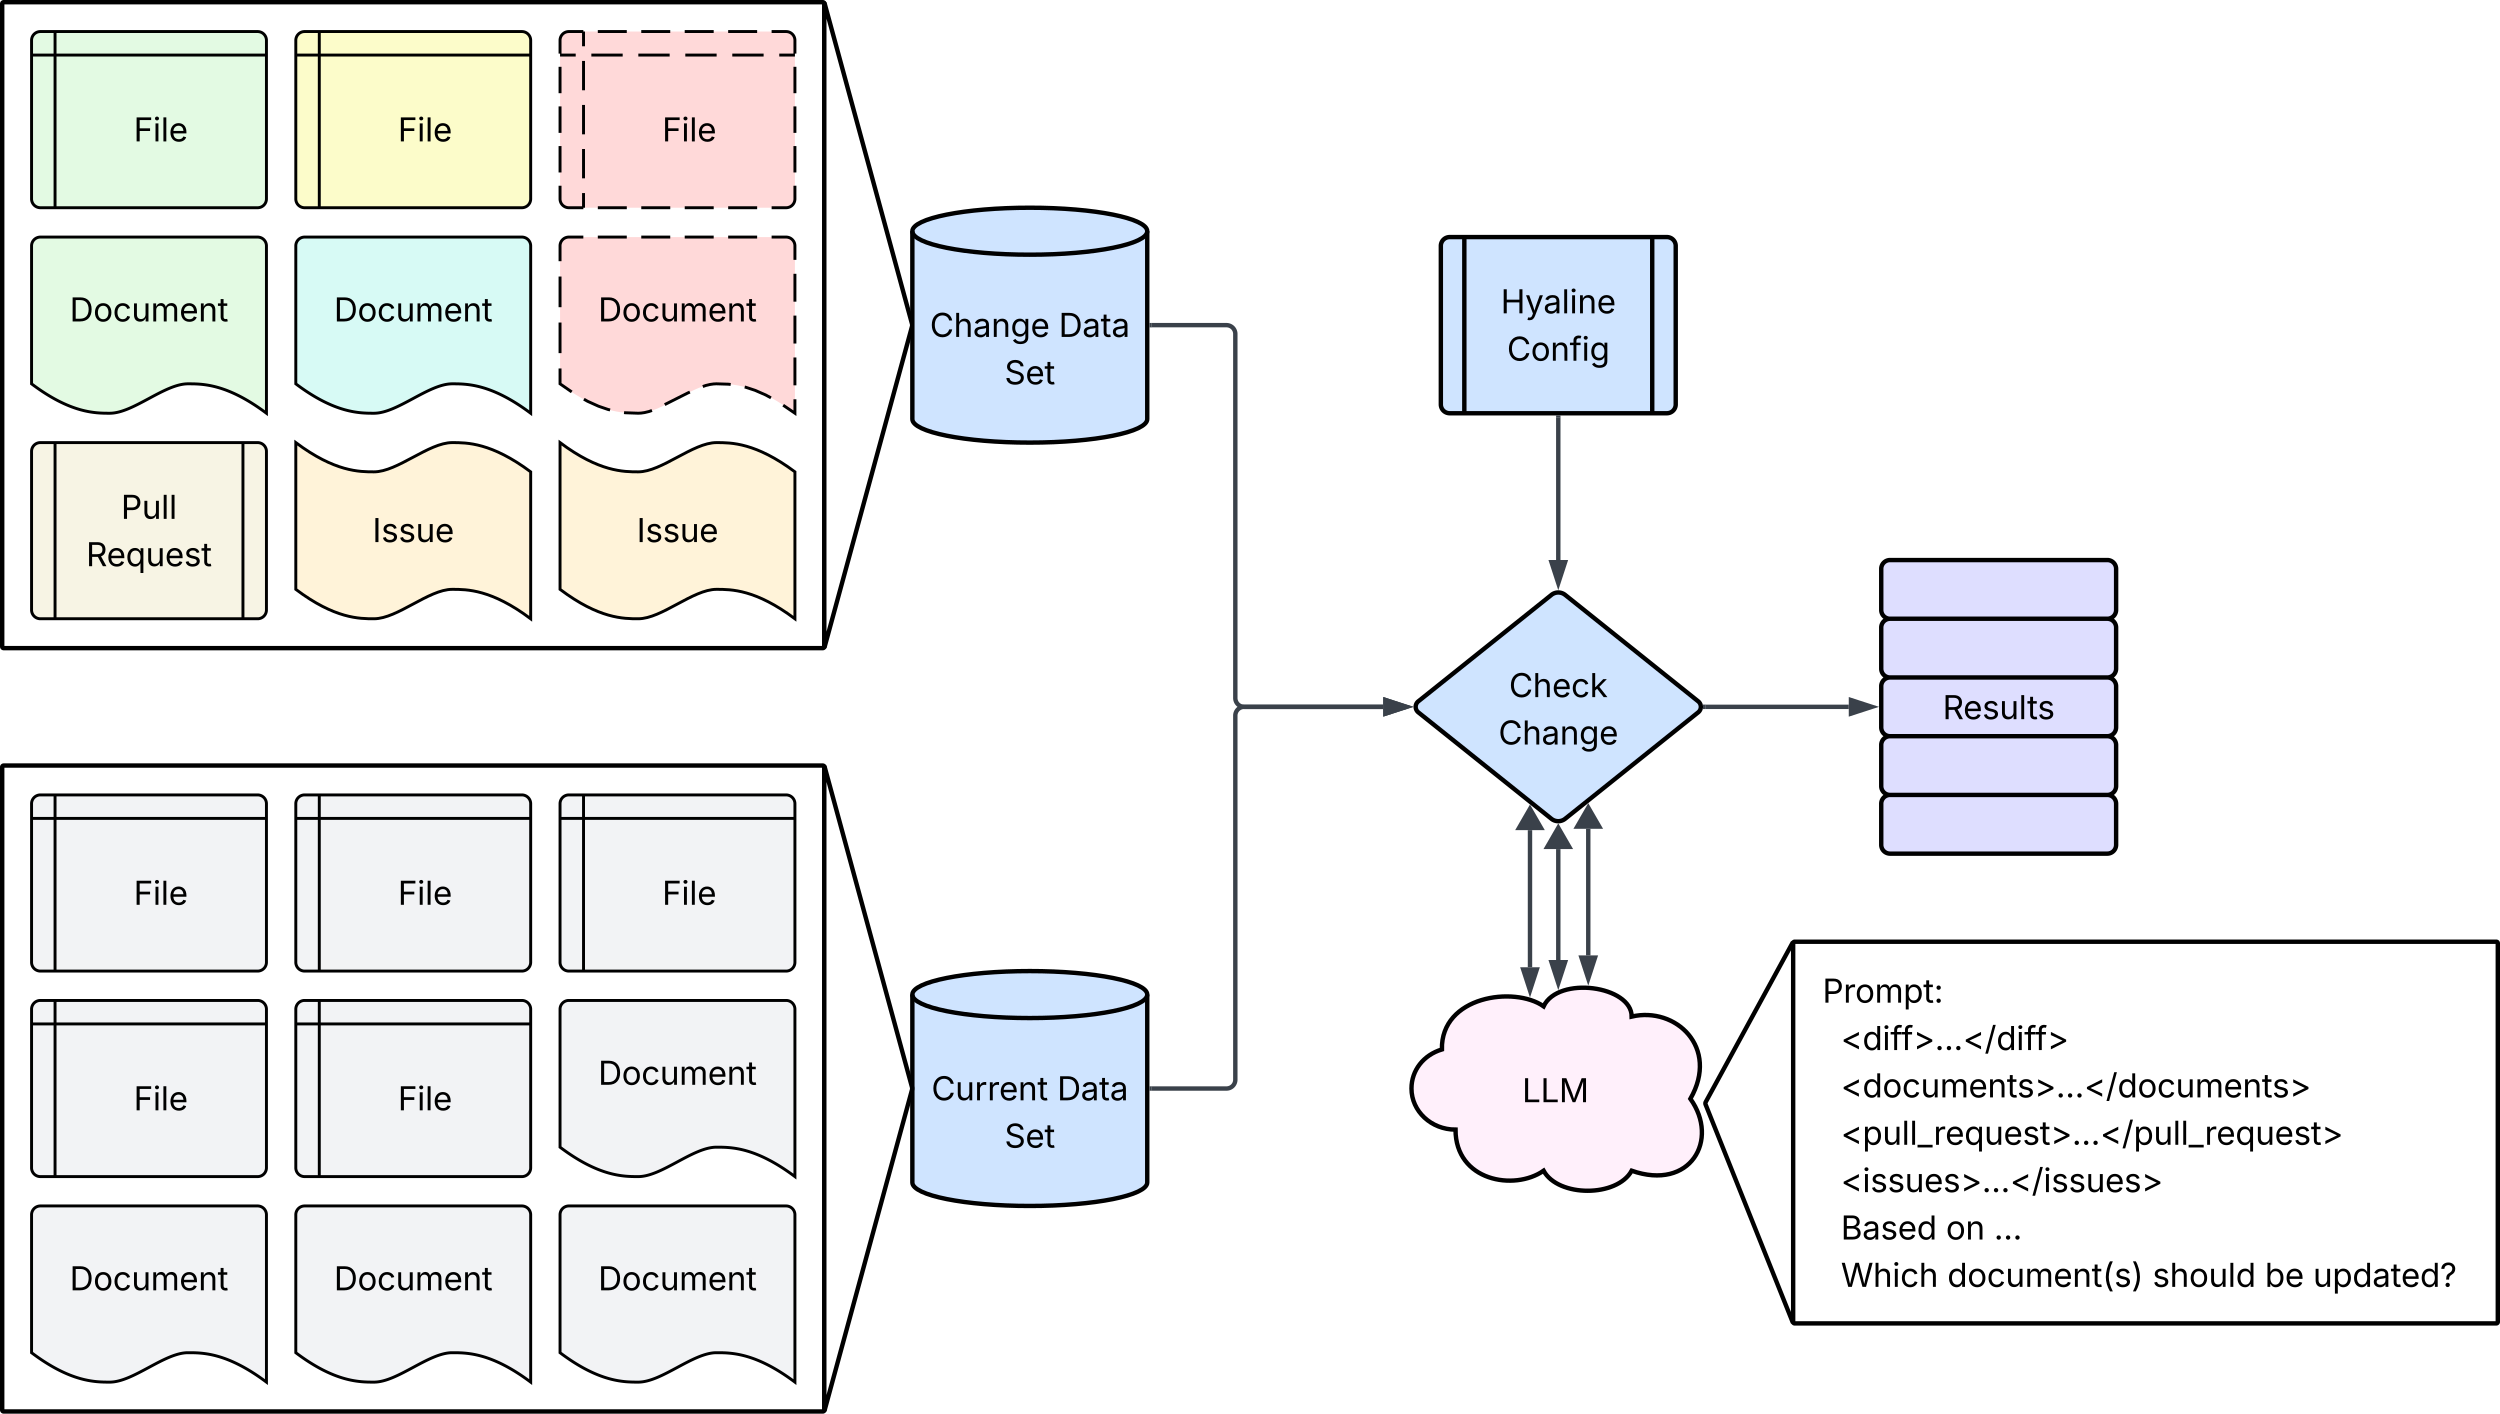 <svg xmlns="http://www.w3.org/2000/svg" xmlns:xlink="http://www.w3.org/1999/xlink" xmlns:lucid="lucid" width="1703" height="963"><g transform="translate(-38.5 -38.5)" lucid:page-tab-id="bGJh7en6wxpe"><path d="M0 0h1760v1360H0z" fill="#fff"/><path d="M820 844c0 8.84-35.82 16-80 16s-80-7.16-80-16V716c0-8.84 35.82-16 80-16s80 7.16 80 16z" stroke="#000" stroke-width="3" fill="#cfe4ff"/><path d="M820 716c0 8.84-35.82 16-80 16s-80-7.16-80-16" stroke="#000" stroke-width="3" fill="none"/><use xlink:href="#a" transform="matrix(1,0,0,1,665,737) translate(7.97 51.028)"/><use xlink:href="#b" transform="matrix(1,0,0,1,665,737) translate(93.658 51.028)"/><use xlink:href="#c" transform="matrix(1,0,0,1,665,737) translate(57.758 83.293)"/><path d="M1020 206a6 6 0 0 1 6-6h148a6 6 0 0 1 6 6v108a6 6 0 0 1-6 6h-148a6 6 0 0 1-6-6z" stroke="#000" stroke-width="3" fill="#cfe4ff"/><path d="M1036 200v120m128-120v120" stroke="#000" stroke-width="3" fill="none"/><use xlink:href="#d" transform="matrix(1,0,0,1,1045,205) translate(15.834 46.951)"/><use xlink:href="#e" transform="matrix(1,0,0,1,1045,205) translate(20.039 79.217)"/><path d="M1095.32 443.75a7.5 7.5 0 0 1 9.37 0l90.62 72.5a4.8 4.8 0 0 1 0 7.5l-90.63 72.5a7.5 7.5 0 0 1-9.38 0l-90.63-72.5a4.8 4.8 0 0 1-.02-7.5z" stroke="#000" stroke-width="3" fill="#cfe4ff"/><use xlink:href="#f" transform="matrix(1,0,0,1,1005,445) translate(61.395 68.403)"/><use xlink:href="#g" transform="matrix(1,0,0,1,1005,445) translate(54.223 100.668)"/><path d="M40 41a1 1 0 0 1 1-1h558a1 1 0 0 1 1 1v438a1 1 0 0 1-1 1H41a1 1 0 0 1-1-1z" stroke="#000" stroke-width="3" fill="#fff"/><path d="M600.26 479.04a.13.13 0 0 1-.26-.04V41a.13.13 0 0 1 .26-.03l59.48 218.07a3.67 3.67 0 0 1 0 1.93z" stroke="#000" stroke-width="3" fill="#fff"/><path d="M60 66a6 6 0 0 1 6-6h148a6 6 0 0 1 6 6v108a6 6 0 0 1-6 6H66a6 6 0 0 1-6-6zm16-6v120M60 76h160" stroke="#000" stroke-width="2" fill="#e3fae3"/><use xlink:href="#h" transform="matrix(1,0,0,1,81,81) translate(48.581 53.84)"/><path d="M240 66a6 6 0 0 1 6-6h148a6 6 0 0 1 6 6v108a6 6 0 0 1-6 6H246a6 6 0 0 1-6-6zm16-6v120M240 76h160" stroke="#000" stroke-width="2" fill="#fcfcca"/><use xlink:href="#h" transform="matrix(1,0,0,1,261,81) translate(48.581 53.84)"/><path d="M420 66a6 6 0 0 1 6-6h148a6 6 0 0 1 6 6v108a6 6 0 0 1-6 6H426a6 6 0 0 1-6-6zm16-6v120M420 76h160" fill="#ffd9d9"/><path d="M445.73 60h19.74m9.86 0h19.74m9.86 0h19.74m9.86 0h19.74m9.86 0H574a6 6 0 0 1 6 6v9m0 9v18m0 9v18m0 9v18m0 9v9a6 6 0 0 1-6 6h-9.87m-9.86 0h-19.74m-9.86 0h-19.74m-9.86 0h-19.74m-9.86 0h-19.74m-9.86 0H426a6 6 0 0 1-6-6v-9m0-9v-18m0-9v-18m0-9V84m0-9v-9a6 6 0 0 1 6-6h9.87m.13 0v10m0 10v20m0 10v20m0 10v20m0 10v10M420 76h10.67m10.66 0h21.34m10.66 0h21.34m10.66 0h21.34m10.66 0h21.34m10.66 0H580" stroke="#000" stroke-width="2" fill="none"/><use xlink:href="#h" transform="matrix(1,0,0,1,441,81) translate(48.581 53.84)"/><path d="M60 206a6 6 0 0 1 6-6h148a6 6 0 0 1 6 6v114c-26.72-20.04-43.36-20.04-53.44-20.04-16 0-37.28 20.04-53.28 20.04-9.92 0-26.72 0-53.28-20.04z" stroke="#000" stroke-width="2" fill="#e3fae3"/><use xlink:href="#i" transform="matrix(1,0,0,1,65,205) translate(20.991 52.465)"/><path d="M240 206a6 6 0 0 1 6-6h148a6 6 0 0 1 6 6v114c-26.72-20.04-43.36-20.04-53.44-20.04-16 0-37.28 20.04-53.28 20.04-9.92 0-26.72 0-53.28-20.04z" stroke="#000" stroke-width="2" fill="#d7faf5"/><use xlink:href="#i" transform="matrix(1,0,0,1,245,205) translate(20.991 52.465)"/><path d="M420 206a6 6 0 0 1 6-6h148a6 6 0 0 1 6 6v114c-26.72-20.04-43.36-20.04-53.44-20.04-16 0-37.28 20.04-53.28 20.04-9.92 0-26.72 0-53.28-20.04z" fill="#ffd9d9"/><path d="M445.73 200h19.74m9.86 0h19.74m9.86 0h19.74m9.86 0h19.74m9.86 0H574a6 6 0 0 1 6 6v9.5m0 9.5v19m0 9.5v19m0 9.5v19m0 9.5v9.5l-8-5.47m-8.33-5l-3.52-1.94-7.33-3.2-6.38-2.1-.66-.15m-9.53-1.74l-1.5-.18-8.2-.26-1.94.1-2.35.33-3.02.72-2 .7m-8.8 3.77l-1.37.6-15.76 7.94m-8.68 4l-2 .7-3.03.73-2.37.34-1.95.1-8.88-.32-.8-.1m-9.5-1.8l-1.42-.34-6.48-2.22-7.47-3.37-2.47-1.4m-8.3-4.97l-7.96-5.52v-10.44m0-10.44V258.2m0-10.44v-20.88m0-10.44V206a6 6 0 0 1 6-6h9.87" stroke="#000" stroke-width="2" fill="none"/><use xlink:href="#i" transform="matrix(1,0,0,1,425,205) translate(20.991 52.465)"/><path d="M420 340c26.56 19.92 43.36 19.92 53.28 19.92 16 0 37.28-19.92 53.28-19.92 10.08 0 26.72 0 53.44 19.92V460c-26.72-20.04-43.36-20.04-53.44-20.04-16 0-37.28 20.04-53.28 20.04-9.92 0-26.72 0-53.28-20.04z" stroke="#000" stroke-width="2" fill="#fff3d9"/><use xlink:href="#j" transform="matrix(1,0,0,1,425,345) translate(47.238 62.778)"/><path d="M240 340c26.56 19.92 43.36 19.92 53.28 19.92 16 0 37.28-19.92 53.28-19.92 10.08 0 26.72 0 53.44 19.92V460c-26.72-20.04-43.36-20.04-53.44-20.04-16 0-37.28 20.04-53.28 20.04-9.92 0-26.72 0-53.28-20.04z" stroke="#000" stroke-width="2" fill="#fff3d9"/><use xlink:href="#k" transform="matrix(1,0,0,1,245,345) translate(47.238 62.778)"/><path d="M60 346a6 6 0 0 1 6-6h148a6 6 0 0 1 6 6v108a6 6 0 0 1-6 6H66a6 6 0 0 1-6-6z" stroke="#000" stroke-width="2" fill="#f7f4e4"/><path d="M76 340v120m128-120v120" stroke="#000" stroke-width="2" fill="none"/><use xlink:href="#l" transform="matrix(1,0,0,1,85,345) translate(35.952 46.951)"/><use xlink:href="#m" transform="matrix(1,0,0,1,85,345) translate(12.183 79.217)"/><path d="M823 780h51a6 6 0 0 0 6-6V526a6 6 0 0 1 6-6h94.76" stroke="#3a414a" stroke-width="3" fill="none"/><path d="M823.04 781.48h-1.54v-2.96h1.54z" stroke="#3a414a" stroke-width=".05" fill="#3a414a"/><path d="M996.52 520l-14.26 4.63v-9.26z" stroke="#3a414a" stroke-width="3" fill="#3a414a"/><path d="M1320 426a6 6 0 0 1 6-6h148a6 6 0 0 1 6 6v28a6 6 0 0 1-6 6h-148a6 6 0 0 1-6-6zM1320 466a6 6 0 0 1 6-6h148a6 6 0 0 1 6 6v28a6 6 0 0 1-6 6h-148a6 6 0 0 1-6-6zM1320 506a6 6 0 0 1 6-6h148a6 6 0 0 1 6 6v28a6 6 0 0 1-6 6h-148a6 6 0 0 1-6-6z" stroke="#000" stroke-width="3" fill="#dedeff"/><use xlink:href="#n" transform="matrix(1,0,0,1,1325,505) translate(36.854 23.403)"/><path d="M1320 546a6 6 0 0 1 6-6h148a6 6 0 0 1 6 6v28a6 6 0 0 1-6 6h-148a6 6 0 0 1-6-6zM1320 586a6 6 0 0 1 6-6h148a6 6 0 0 1 6 6v28a6 6 0 0 1-6 6h-148a6 6 0 0 1-6-6z" stroke="#000" stroke-width="3" fill="#dedeff"/><path d="M1200.12 520h97.76" stroke="#3a414a" stroke-width="3" fill="none"/><path d="M1200.16 521.48h-1.74l.1-.36.1-1.12-.1-1.12-.1-.36h1.74z" stroke="#3a414a" stroke-width=".05" fill="#3a414a"/><path d="M1313.65 520l-14.27 4.63v-9.26z" stroke="#3a414a" stroke-width="3" fill="#3a414a"/><path d="M40 561a1 1 0 0 1 1-1h558a1 1 0 0 1 1 1v438a1 1 0 0 1-1 1H41a1 1 0 0 1-1-1z" stroke="#000" stroke-width="3" fill="#fff"/><path d="M600.26 999.03a.13.13 0 0 1-.26-.03V561a.13.13 0 0 1 .26-.04l59.48 218.07a3.67 3.67 0 0 1 0 1.93z" stroke="#000" stroke-width="3" fill="#fff"/><path d="M60 586a6 6 0 0 1 6-6h148a6 6 0 0 1 6 6v108a6 6 0 0 1-6 6H66a6 6 0 0 1-6-6zm16-6v120M60 596h160" stroke="#000" stroke-width="2" fill="#f2f3f5"/><use xlink:href="#h" transform="matrix(1,0,0,1,81,601) translate(48.581 53.84)"/><path d="M240 586a6 6 0 0 1 6-6h148a6 6 0 0 1 6 6v108a6 6 0 0 1-6 6H246a6 6 0 0 1-6-6zm16-6v120m-16-104h160" stroke="#000" stroke-width="2" fill="#f2f3f5"/><use xlink:href="#h" transform="matrix(1,0,0,1,261,601) translate(48.581 53.84)"/><path d="M420 586a6 6 0 0 1 6-6h148a6 6 0 0 1 6 6v108a6 6 0 0 1-6 6H426a6 6 0 0 1-6-6zm16-6v120m-16-104h160" stroke="#000" stroke-width="2" fill="#f2f3f5"/><use xlink:href="#h" transform="matrix(1,0,0,1,441,601) translate(48.581 53.84)"/><path d="M60 866a6 6 0 0 1 6-6h148a6 6 0 0 1 6 6v114c-26.72-20.04-43.36-20.04-53.44-20.04-16 0-37.28 20.04-53.28 20.04-9.92 0-26.72 0-53.28-20.04z" stroke="#000" stroke-width="2" fill="#f2f3f5"/><use xlink:href="#i" transform="matrix(1,0,0,1,65,865) translate(20.991 52.465)"/><path d="M240 866a6 6 0 0 1 6-6h148a6 6 0 0 1 6 6v114c-26.72-20.04-43.36-20.04-53.44-20.04-16 0-37.28 20.04-53.28 20.04-9.92 0-26.72 0-53.28-20.04z" stroke="#000" stroke-width="2" fill="#f2f3f5"/><use xlink:href="#i" transform="matrix(1,0,0,1,245,865) translate(20.991 52.465)"/><path d="M420 866a6 6 0 0 1 6-6h148a6 6 0 0 1 6 6v114c-26.72-20.04-43.36-20.04-53.44-20.04-16 0-37.28 20.04-53.28 20.04-9.92 0-26.72 0-53.28-20.04z" stroke="#000" stroke-width="2" fill="#f2f3f5"/><use xlink:href="#i" transform="matrix(1,0,0,1,425,865) translate(20.991 52.465)"/><path d="M420 726a6 6 0 0 1 6-6h148a6 6 0 0 1 6 6v114c-26.72-20.04-43.36-20.04-53.44-20.04-16 0-37.28 20.04-53.28 20.04-9.92 0-26.72 0-53.28-20.04z" stroke="#000" stroke-width="2" fill="#f2f3f5"/><use xlink:href="#i" transform="matrix(1,0,0,1,425,725) translate(20.991 52.465)"/><path d="M60 726a6 6 0 0 1 6-6h148a6 6 0 0 1 6 6v108a6 6 0 0 1-6 6H66a6 6 0 0 1-6-6zm16-6v120M60 736h160" stroke="#000" stroke-width="2" fill="#f2f3f5"/><use xlink:href="#h" transform="matrix(1,0,0,1,81,741) translate(48.581 53.84)"/><path d="M240 726a6 6 0 0 1 6-6h148a6 6 0 0 1 6 6v108a6 6 0 0 1-6 6H246a6 6 0 0 1-6-6zm16-6v120m-16-104h160" stroke="#000" stroke-width="2" fill="#f2f3f5"/><use xlink:href="#h" transform="matrix(1,0,0,1,261,741) translate(48.581 53.84)"/><path d="M820 324c0 8.84-35.82 16-80 16s-80-7.16-80-16V196c0-8.84 35.82-16 80-16s80 7.16 80 16z" stroke="#000" stroke-width="3" fill="#cfe4ff"/><path d="M820 196c0 8.84-35.82 16-80 16s-80-7.16-80-16" stroke="#000" stroke-width="3" fill="none"/><use xlink:href="#o" transform="matrix(1,0,0,1,665,217) translate(6.906 51.028)"/><use xlink:href="#b" transform="matrix(1,0,0,1,665,217) translate(94.721 51.028)"/><use xlink:href="#c" transform="matrix(1,0,0,1,665,217) translate(57.758 83.293)"/><path d="M823 260h51a6 6 0 0 1 6 6v248a6 6 0 0 0 6 6h94.76" stroke="#3a414a" stroke-width="3" fill="none"/><path d="M823.04 261.48h-1.54v-2.96h1.54z" stroke="#3a414a" stroke-width=".05" fill="#3a414a"/><path d="M996.52 520l-14.26 4.63v-9.26z" stroke="#3a414a" stroke-width="3" fill="#3a414a"/><path d="M1100 323v96.98" stroke="#3a414a" stroke-width="3" fill="none"/><path d="M1101.47 323.04h-2.94v-1.54h2.94z" stroke="#3a414a" stroke-width=".05" fill="#3a414a"/><path d="M1100 435.75l-4.63-14.27h9.27z" stroke="#3a414a" stroke-width="3" fill="#3a414a"/><path d="M1030 808c-16.57 0-30-12.54-30-28 0-12.37 8.12-22.8 20.73-26.63C1020 717 1070 710 1090 724c10-21 60-14 60 7 30-7 60 21 40 56 20 28 0 63-40 49-10 18.2-50 18.2-60 0-20 14-60 7-60-28z" stroke="#000" stroke-width="3" fill="#fff0fb"/><use xlink:href="#p" transform="matrix(1,0,0,1,1005,715) translate(70.398 74.34)"/><path d="M1100 616.9v75.55" stroke="#3a414a" stroke-width="3" fill="none"/><path d="M1100 602.4l7.5 13h-15zM1100 708.2l-4.63-14.25h9.27z" stroke="#3a414a" stroke-width="3" fill="#3a414a"/><path d="M1260 681a1 1 0 0 1 1-1h478a1 1 0 0 1 1 1v258a1 1 0 0 1-1 1h-478a1 1 0 0 1-1-1zM1260 939a.2.2 0 0 1-.37.07l-59.26-148.14a2.12 2.12 0 0 1 .1-1.8l59.05-108.25a.26.26 0 0 1 .48.12z" stroke="#000" stroke-width="3" fill="#fff"/><path d="M1280 706a6 6 0 0 1 6-6h428a6 6 0 0 1 6 6v208a6 6 0 0 1-6 6h-428a6 6 0 0 1-6-6z" fill="none"/><use xlink:href="#q" transform="matrix(1,0,0,1,1280,700) translate(0 21.528)"/><use xlink:href="#r" transform="matrix(1,0,0,1,1280,700) translate(0 53.793)"/><use xlink:href="#s" transform="matrix(1,0,0,1,1280,700) translate(12.5 53.793)"/><use xlink:href="#r" transform="matrix(1,0,0,1,1280,700) translate(0 86.059)"/><use xlink:href="#t" transform="matrix(1,0,0,1,1280,700) translate(12.5 86.059)"/><use xlink:href="#r" transform="matrix(1,0,0,1,1280,700) translate(0 118.325)"/><use xlink:href="#u" transform="matrix(1,0,0,1,1280,700) translate(12.5 118.325)"/><use xlink:href="#r" transform="matrix(1,0,0,1,1280,700) translate(0 150.59)"/><use xlink:href="#v" transform="matrix(1,0,0,1,1280,700) translate(12.5 150.59)"/><use xlink:href="#w" transform="matrix(1,0,0,1,1280,700) translate(0 182.856)"/><use xlink:href="#x" transform="matrix(1,0,0,1,1280,700) translate(12.5 182.856)"/><use xlink:href="#y" transform="matrix(1,0,0,1,1280,700) translate(84.06 182.856)"/><use xlink:href="#z" transform="matrix(1,0,0,1,1280,700) translate(116.764 182.856)"/><use xlink:href="#r" transform="matrix(1,0,0,1,1280,700) translate(0 215.122)"/><use xlink:href="#A" transform="matrix(1,0,0,1,1280,700) translate(12.5 215.122)"/><use xlink:href="#B" transform="matrix(1,0,0,1,1280,700) translate(85.004 215.122)"/><use xlink:href="#C" transform="matrix(1,0,0,1,1280,700) translate(224.783 215.122)"/><use xlink:href="#D" transform="matrix(1,0,0,1,1280,700) translate(301.356 215.122)"/><use xlink:href="#E" transform="matrix(1,0,0,1,1280,700) translate(334.169 215.122)"/><path d="M1120.42 603.08v86.26" stroke="#3a414a" stroke-width="3" fill="none"/><path d="M1120.42 588.6l7.5 12.98h-15zM1120.42 705.1l-4.64-14.26h9.27z" stroke="#3a414a" stroke-width="3" fill="#3a414a"/><path d="M1080.73 604v93.4" stroke="#3a414a" stroke-width="3" fill="none"/><path d="M1080.73 589.5l7.5 13h-15zM1080.73 713.17l-4.63-14.26h9.27z" stroke="#3a414a" stroke-width="3" fill="#3a414a"/><defs><path d="M783 20c-382 0-661-292-661-764 0-473 279-766 661-766 302 0 548 182 601 489h-190c-42-204-217-313-411-313-268 0-476 208-476 590 0 381 209 588 476 588 195 0 369-110 411-313h190c-52 303-296 489-601 489" id="F"/><path d="M537 14c-226 0-379-139-379-422v-710h180v695c0 172 97 275 253 275 160 0 281-109 281-300v-670h181V0H879v-209C806-46 684 14 537 14" id="G"/><path d="M158 0v-1118h174v172h12c41-113 157-188 290-188 26 0 70 2 91 3v181c-11-2-60-10-108-10-161 0-279 109-279 260V0H158" id="H"/><path d="M628 24c-324 0-524-230-524-574 0-343 198-582 503-582 237 0 487 146 487 559v75H286c9 234 145 362 343 362 132 0 231-58 273-172l174 48C1024-91 857 24 628 24zM287-650h624c-17-190-120-322-304-322-192 0-309 151-320 322" id="I"/><path d="M338-670V0H158v-1118h173l1 207c72-158 192-221 342-221 226 0 378 139 378 422V0H872v-695c0-172-96-275-252-275-161 0-282 109-282 300" id="J"/><path d="M598-1118v154H368v674c0 100 37 144 132 144 23 0 62-6 92-12L629-6c-37 13-88 20-134 20-193 0-307-107-307-290v-688H20v-154h168v-266h180v266h230" id="K"/><g id="a"><use transform="matrix(0.011,0,0,0.011,0,0)" xlink:href="#F"/><use transform="matrix(0.011,0,0,0.011,16.233,0)" xlink:href="#G"/><use transform="matrix(0.011,0,0,0.011,29.373,0)" xlink:href="#H"/><use transform="matrix(0.011,0,0,0.011,38.086,0)" xlink:href="#H"/><use transform="matrix(0.011,0,0,0.011,46.083,0)" xlink:href="#I"/><use transform="matrix(0.011,0,0,0.011,59.039,0)" xlink:href="#J"/><use transform="matrix(0.011,0,0,0.011,72.168,0)" xlink:href="#K"/></g><path d="M645 0H180v-1490h484c435 0 692 280 692 742 0 466-257 748-711 748zM370-168h263c363 0 539-218 539-580 0-358-176-574-521-574H370v1154" id="L"/><path d="M471 26C259 26 90-98 90-318c0-256 228-303 435-329 202-27 287-16 287-108 0-139-79-219-234-219-161 0-248 86-283 164l-173-57c86-203 278-265 451-265 150 0 419 46 419 395V0H815v-152h-12C765-73 660 26 471 26zm31-159c199 0 310-134 310-271v-155c-30 35-226 55-295 64-131 17-246 59-246 186 0 116 97 176 231 176" id="M"/><g id="b"><use transform="matrix(0.011,0,0,0.011,0,0)" xlink:href="#L"/><use transform="matrix(0.011,0,0,0.011,16.037,0)" xlink:href="#M"/><use transform="matrix(0.011,0,0,0.011,28.516,0)" xlink:href="#K"/><use transform="matrix(0.011,0,0,0.011,35.894,0)" xlink:href="#M"/></g><path d="M657 26c-323 0-524-166-541-416h195c15 169 171 246 346 246 202 0 356-106 356-265 5-203-294-238-475-293-239-73-380-191-380-389 0-252 224-419 512-419 294 0 499 171 508 396H992c-17-145-151-228-328-228-193 0-321 102-321 242 0 156 175 211 284 241l149 41c160 44 422 134 422 412 0 244-197 432-541 432" id="N"/><g id="c"><use transform="matrix(0.011,0,0,0.011,0,0)" xlink:href="#N"/><use transform="matrix(0.011,0,0,0.011,14.258,0)" xlink:href="#I"/><use transform="matrix(0.011,0,0,0.011,27.214,0)" xlink:href="#K"/></g><path d="M180 0v-1490h190v644h782v-644h190V0h-190v-678H370V0H180" id="O"/><path d="M140 405l46-156c120 36 205 19 263-150l32-93L54-1118h197c107 313 237 620 324 950 87-331 219-637 326-950h196L606 167c-68 178-176 259-334 259-64 0-113-12-132-21" id="P"/><path d="M338-1490V0H158v-1490h180" id="Q"/><path d="M158 0v-1118h180V0H158zm91-1301c-68 0-125-53-125-119s57-119 125-119c69 0 126 53 126 119s-57 119-126 119" id="R"/><g id="d"><use transform="matrix(0.011,0,0,0.011,0,0)" xlink:href="#O"/><use transform="matrix(0.011,0,0,0.011,16.623,0)" xlink:href="#P"/><use transform="matrix(0.011,0,0,0.011,29.004,0)" xlink:href="#M"/><use transform="matrix(0.011,0,0,0.011,41.482,0)" xlink:href="#Q"/><use transform="matrix(0.011,0,0,0.011,46.864,0)" xlink:href="#R"/><use transform="matrix(0.011,0,0,0.011,52.246,0)" xlink:href="#J"/><use transform="matrix(0.011,0,0,0.011,65.375,0)" xlink:href="#I"/></g><path d="M613 24c-304 0-509-231-509-576 0-350 205-580 509-580 305 0 511 230 511 580 0 345-206 576-511 576zm0-161c226 0 329-195 329-415 0-222-103-419-329-419-223 0-326 196-326 419 0 220 103 415 326 415" id="S"/><path d="M678-1118v154H420V0H240v-964H20v-154h220v-149c0-194 155-293 318-293 85 0 141 18 168 30l-50 154c-19-6-47-17-97-17-111 0-159 58-159 166v109h258" id="T"/><path d="M611 442c-248 0-391-105-460-228l146-94c47 65 117 165 314 165 178 0 307-82 307-266v-224h-17C863-141 792-18 576-18c-268 0-472-195-472-546 0-346 197-568 476-568 216 0 288 133 326 193h17v-179h175V29c0 289-215 413-487 413zm-5-620c203 0 314-146 314-390 0-237-108-403-314-403-213 0-319 180-319 403 0 230 109 390 319 390" id="U"/><g id="e"><use transform="matrix(0.011,0,0,0.011,0,0)" xlink:href="#F"/><use transform="matrix(0.011,0,0,0.011,16.233,0)" xlink:href="#S"/><use transform="matrix(0.011,0,0,0.011,29.557,0)" xlink:href="#J"/><use transform="matrix(0.011,0,0,0.011,42.687,0)" xlink:href="#T"/><use transform="matrix(0.011,0,0,0.011,50.911,0)" xlink:href="#R"/><use transform="matrix(0.011,0,0,0.011,56.293,0)" xlink:href="#U"/></g><path d="M338-670V0H158v-1490h180v566c73-149 190-208 336-208 226 0 379 139 379 422V0H872v-695c0-172-96-275-252-275-161 0-282 109-282 300" id="V"/><path d="M613 24c-304 0-509-231-509-576 0-350 205-580 509-580 216 0 392 114 453 309l-173 49c-33-115-133-197-280-197-223 0-326 196-326 419 0 220 103 415 326 415 150 0 252-85 285-206l172 49C1010-95 832 24 613 24" id="W"/><path d="M158 0v-1490h180v865h22l478-493h223L593-638 1096 0H865L456-523 338-412V0H158" id="X"/><g id="f"><use transform="matrix(0.011,0,0,0.011,0,0)" xlink:href="#F"/><use transform="matrix(0.011,0,0,0.011,16.233,0)" xlink:href="#V"/><use transform="matrix(0.011,0,0,0.011,29.373,0)" xlink:href="#I"/><use transform="matrix(0.011,0,0,0.011,42.329,0)" xlink:href="#W"/><use transform="matrix(0.011,0,0,0.011,55.024,0)" xlink:href="#X"/></g><g id="g"><use transform="matrix(0.011,0,0,0.011,0,0)" xlink:href="#F"/><use transform="matrix(0.011,0,0,0.011,16.233,0)" xlink:href="#V"/><use transform="matrix(0.011,0,0,0.011,29.373,0)" xlink:href="#M"/><use transform="matrix(0.011,0,0,0.011,41.851,0)" xlink:href="#J"/><use transform="matrix(0.011,0,0,0.011,54.98,0)" xlink:href="#U"/><use transform="matrix(0.011,0,0,0.011,68.609,0)" xlink:href="#I"/></g><path d="M180 0v-1490h901v168H370v510h643v168H370V0H180" id="Y"/><g id="h"><use transform="matrix(0.011,0,0,0.011,0,0)" xlink:href="#Y"/><use transform="matrix(0.011,0,0,0.011,13.118,0)" xlink:href="#R"/><use transform="matrix(0.011,0,0,0.011,18.5,0)" xlink:href="#Q"/><use transform="matrix(0.011,0,0,0.011,23.882,0)" xlink:href="#I"/></g><path d="M158 0v-1118h175l1 205c55-151 181-225 313-225 147 0 245 90 285 228 53-141 190-228 352-228 194 0 352 125 352 384V0h-181v-749c0-161-105-225-225-225-151 0-243 103-243 244V0H807v-767c0-124-93-207-219-207-131 0-250 92-250 270V0H158" id="Z"/><g id="i"><use transform="matrix(0.011,0,0,0.011,0,0)" xlink:href="#L"/><use transform="matrix(0.011,0,0,0.011,16.037,0)" xlink:href="#S"/><use transform="matrix(0.011,0,0,0.011,29.362,0)" xlink:href="#W"/><use transform="matrix(0.011,0,0,0.011,42.057,0)" xlink:href="#G"/><use transform="matrix(0.011,0,0,0.011,55.197,0)" xlink:href="#Z"/><use transform="matrix(0.011,0,0,0.011,74.664,0)" xlink:href="#I"/><use transform="matrix(0.011,0,0,0.011,87.619,0)" xlink:href="#J"/><use transform="matrix(0.011,0,0,0.011,100.749,0)" xlink:href="#K"/></g><path d="M370-1490V0H180v-1490h190" id="aa"/><path d="M538 24C308 24 148-78 108-271l171-41c32 123 123 178 257 178 156 0 256-77 256-169 0-77-54-128-164-154l-186-44c-203-48-300-148-300-305 0-192 176-326 414-326 230 0 351 112 402 269l-163 42c-31-80-94-158-238-158-133 0-233 69-233 162 0 83 57 129 188 160l169 40c203 48 298 149 298 302 0 196-179 339-441 339" id="ab"/><g id="j"><use transform="matrix(0.011,0,0,0.011,0,0)" xlink:href="#aa"/><use transform="matrix(0.011,0,0,0.011,5.968,0)" xlink:href="#ab"/><use transform="matrix(0.011,0,0,0.011,17.697,0)" xlink:href="#ab"/><use transform="matrix(0.011,0,0,0.011,29.427,0)" xlink:href="#G"/><use transform="matrix(0.011,0,0,0.011,42.567,0)" xlink:href="#I"/></g><g id="k"><use transform="matrix(0.011,0,0,0.011,0,0)" xlink:href="#aa"/><use transform="matrix(0.011,0,0,0.011,5.968,0)" xlink:href="#ab"/><use transform="matrix(0.011,0,0,0.011,17.697,0)" xlink:href="#ab"/><use transform="matrix(0.011,0,0,0.011,29.427,0)" xlink:href="#G"/><use transform="matrix(0.011,0,0,0.011,42.567,0)" xlink:href="#I"/></g><path d="M180 0v-1490h510c348 0 508 209 508 474 0 266-160 477-507 477H370V0H180zm190-706h312c236 0 327-133 327-310 0-176-91-307-329-307H370v617" id="ac"/><g id="l"><use transform="matrix(0.011,0,0,0.011,0,0)" xlink:href="#ac"/><use transform="matrix(0.011,0,0,0.011,14.193,0)" xlink:href="#G"/><use transform="matrix(0.011,0,0,0.011,27.333,0)" xlink:href="#Q"/><use transform="matrix(0.011,0,0,0.011,32.715,0)" xlink:href="#Q"/></g><path d="M180 0v-1490h510c348 0 508 194 508 460 0 198-88 351-276 417L1256 0h-220L726-579c-117 2-238 0-356 1V0H180zm190-747h312c235 0 327-108 327-283 0-177-92-293-329-293H370v576" id="ad"/><path d="M1096 418H916v-591h-14C865-111 790 24 577 24c-279 0-473-224-473-580 0-354 195-576 474-576 218 0 287 134 324 193h20v-179h174V418zM604-137c203 0 314-172 314-421 0-247-108-413-314-413-212 0-317 181-317 413 0 235 108 421 317 421" id="ae"/><g id="m"><use transform="matrix(0.011,0,0,0.011,0,0)" xlink:href="#ad"/><use transform="matrix(0.011,0,0,0.011,13.976,0)" xlink:href="#I"/><use transform="matrix(0.011,0,0,0.011,26.931,0)" xlink:href="#ae"/><use transform="matrix(0.011,0,0,0.011,40.538,0)" xlink:href="#G"/><use transform="matrix(0.011,0,0,0.011,53.678,0)" xlink:href="#I"/><use transform="matrix(0.011,0,0,0.011,66.634,0)" xlink:href="#ab"/><use transform="matrix(0.011,0,0,0.011,78.364,0)" xlink:href="#K"/></g><g id="n"><use transform="matrix(0.011,0,0,0.011,0,0)" xlink:href="#ad"/><use transform="matrix(0.011,0,0,0.011,13.976,0)" xlink:href="#I"/><use transform="matrix(0.011,0,0,0.011,26.931,0)" xlink:href="#ab"/><use transform="matrix(0.011,0,0,0.011,38.661,0)" xlink:href="#G"/><use transform="matrix(0.011,0,0,0.011,51.801,0)" xlink:href="#Q"/><use transform="matrix(0.011,0,0,0.011,57.509,0)" xlink:href="#K"/><use transform="matrix(0.011,0,0,0.011,64.562,0)" xlink:href="#ab"/></g><g id="o"><use transform="matrix(0.011,0,0,0.011,0,0)" xlink:href="#F"/><use transform="matrix(0.011,0,0,0.011,16.233,0)" xlink:href="#V"/><use transform="matrix(0.011,0,0,0.011,29.373,0)" xlink:href="#M"/><use transform="matrix(0.011,0,0,0.011,41.851,0)" xlink:href="#J"/><use transform="matrix(0.011,0,0,0.011,54.98,0)" xlink:href="#U"/><use transform="matrix(0.011,0,0,0.011,68.609,0)" xlink:href="#I"/></g><path d="M180 0v-1490h190v1322h690V0H180" id="af"/><path d="M180 0v-1490h270l367 940c28 72 75 218 110 339 35-117 81-264 110-339l362-940h271V0h-187c2-448-5-837 7-1287-157 497-311 829-483 1287H842C666-458 514-784 354-1284c12 438 5 843 7 1284H180" id="ag"/><g id="p"><use transform="matrix(0.011,0,0,0.011,0,0)" xlink:href="#af"/><use transform="matrix(0.011,0,0,0.011,12.565,0)" xlink:href="#af"/><use transform="matrix(0.011,0,0,0.011,25.13,0)" xlink:href="#ag"/></g><path d="M158 418v-1536h174v179h20c37-59 106-193 324-193 279 0 474 222 474 576 0 356-194 580-473 580-213 0-288-135-325-197h-14v591H158zm492-555c209 0 317-186 317-421 0-232-105-413-317-413-206 0-314 166-314 413 0 249 111 421 314 421" id="ah"/><path d="M295 13c-75 0-135-60-135-135s60-135 135-135 135 60 135 135S370 13 295 13zm0-809c-75 0-135-60-135-135s60-135 135-135 135 60 135 135-60 135-135 135" id="ai"/><g id="q"><use transform="matrix(0.011,0,0,0.011,0,0)" xlink:href="#ac"/><use transform="matrix(0.011,0,0,0.011,14.193,0)" xlink:href="#H"/><use transform="matrix(0.011,0,0,0.011,22.19,0)" xlink:href="#S"/><use transform="matrix(0.011,0,0,0.011,35.514,0)" xlink:href="#Z"/><use transform="matrix(0.011,0,0,0.011,54.98,0)" xlink:href="#ah"/><use transform="matrix(0.011,0,0,0.011,68.587,0)" xlink:href="#K"/><use transform="matrix(0.011,0,0,0.011,75.857,0)" xlink:href="#ai"/></g><path d="M174-520v-126l944-476v196L406-588v12l712 338v194" id="aj"/><path d="M577 24c-279 0-473-224-473-580 0-354 195-576 474-576 218 0 287 134 324 193h14v-551h180V0H922v-173h-20C865-111 790 24 577 24zm27-161c203 0 314-172 314-421 0-247-108-413-314-413-212 0-317 181-317 413 0 235 108 421 317 421" id="ak"/><path d="M1181-520L237-44v-194l712-338v-12L237-926v-196l944 476v126" id="al"/><path d="M295 13c-75 0-135-60-135-135s60-135 135-135 135 60 135 135S370 13 295 13" id="am"/><path d="M692-1560L212 224H46l480-1784h166" id="an"/><g id="s"><use transform="matrix(0.011,0,0,0.011,0,0)" xlink:href="#aj"/><use transform="matrix(0.011,0,0,0.011,14.703,0)" xlink:href="#ak"/><use transform="matrix(0.011,0,0,0.011,28.309,0)" xlink:href="#R"/><use transform="matrix(0.011,0,0,0.011,33.691,0)" xlink:href="#T"/><use transform="matrix(0.011,0,0,0.011,41.048,0)" xlink:href="#T"/><use transform="matrix(0.011,0,0,0.011,49.273,0)" xlink:href="#al"/><use transform="matrix(0.011,0,0,0.011,63.976,0)" xlink:href="#am"/><use transform="matrix(0.011,0,0,0.011,70.378,0)" xlink:href="#am"/><use transform="matrix(0.011,0,0,0.011,76.78,0)" xlink:href="#am"/><use transform="matrix(0.011,0,0,0.011,83.181,0)" xlink:href="#aj"/><use transform="matrix(0.011,0,0,0.011,97.884,0)" xlink:href="#an"/><use transform="matrix(0.011,0,0,0.011,105.892,0)" xlink:href="#ak"/><use transform="matrix(0.011,0,0,0.011,119.499,0)" xlink:href="#R"/><use transform="matrix(0.011,0,0,0.011,124.881,0)" xlink:href="#T"/><use transform="matrix(0.011,0,0,0.011,132.237,0)" xlink:href="#T"/><use transform="matrix(0.011,0,0,0.011,140.462,0)" xlink:href="#al"/></g><g id="t"><use transform="matrix(0.011,0,0,0.011,0,0)" xlink:href="#aj"/><use transform="matrix(0.011,0,0,0.011,14.703,0)" xlink:href="#ak"/><use transform="matrix(0.011,0,0,0.011,28.309,0)" xlink:href="#S"/><use transform="matrix(0.011,0,0,0.011,41.634,0)" xlink:href="#W"/><use transform="matrix(0.011,0,0,0.011,54.329,0)" xlink:href="#G"/><use transform="matrix(0.011,0,0,0.011,67.47,0)" xlink:href="#Z"/><use transform="matrix(0.011,0,0,0.011,86.936,0)" xlink:href="#I"/><use transform="matrix(0.011,0,0,0.011,99.891,0)" xlink:href="#J"/><use transform="matrix(0.011,0,0,0.011,113.021,0)" xlink:href="#K"/><use transform="matrix(0.011,0,0,0.011,120.074,0)" xlink:href="#ab"/><use transform="matrix(0.011,0,0,0.011,131.803,0)" xlink:href="#al"/><use transform="matrix(0.011,0,0,0.011,146.506,0)" xlink:href="#am"/><use transform="matrix(0.011,0,0,0.011,152.908,0)" xlink:href="#am"/><use transform="matrix(0.011,0,0,0.011,159.31,0)" xlink:href="#am"/><use transform="matrix(0.011,0,0,0.011,165.712,0)" xlink:href="#aj"/><use transform="matrix(0.011,0,0,0.011,180.414,0)" xlink:href="#an"/><use transform="matrix(0.011,0,0,0.011,188.422,0)" xlink:href="#ak"/><use transform="matrix(0.011,0,0,0.011,202.029,0)" xlink:href="#S"/><use transform="matrix(0.011,0,0,0.011,215.354,0)" xlink:href="#W"/><use transform="matrix(0.011,0,0,0.011,228.049,0)" xlink:href="#G"/><use transform="matrix(0.011,0,0,0.011,241.189,0)" xlink:href="#Z"/><use transform="matrix(0.011,0,0,0.011,260.655,0)" xlink:href="#I"/><use transform="matrix(0.011,0,0,0.011,273.611,0)" xlink:href="#J"/><use transform="matrix(0.011,0,0,0.011,286.74,0)" xlink:href="#K"/><use transform="matrix(0.011,0,0,0.011,293.793,0)" xlink:href="#ab"/><use transform="matrix(0.011,0,0,0.011,305.523,0)" xlink:href="#al"/></g><path d="M934 0v166H0V0h934" id="ao"/><g id="u"><use transform="matrix(0.011,0,0,0.011,0,0)" xlink:href="#aj"/><use transform="matrix(0.011,0,0,0.011,14.703,0)" xlink:href="#ah"/><use transform="matrix(0.011,0,0,0.011,28.309,0)" xlink:href="#G"/><use transform="matrix(0.011,0,0,0.011,41.45,0)" xlink:href="#Q"/><use transform="matrix(0.011,0,0,0.011,46.832,0)" xlink:href="#Q"/><use transform="matrix(0.011,0,0,0.011,52.214,0)" xlink:href="#ao"/><use transform="matrix(0.011,0,0,0.011,63.097,0)" xlink:href="#H"/><use transform="matrix(0.011,0,0,0.011,71.094,0)" xlink:href="#I"/><use transform="matrix(0.011,0,0,0.011,84.049,0)" xlink:href="#ae"/><use transform="matrix(0.011,0,0,0.011,97.656,0)" xlink:href="#G"/><use transform="matrix(0.011,0,0,0.011,110.796,0)" xlink:href="#I"/><use transform="matrix(0.011,0,0,0.011,123.752,0)" xlink:href="#ab"/><use transform="matrix(0.011,0,0,0.011,135.482,0)" xlink:href="#K"/><use transform="matrix(0.011,0,0,0.011,142.752,0)" xlink:href="#al"/><use transform="matrix(0.011,0,0,0.011,157.454,0)" xlink:href="#am"/><use transform="matrix(0.011,0,0,0.011,163.856,0)" xlink:href="#am"/><use transform="matrix(0.011,0,0,0.011,170.258,0)" xlink:href="#am"/><use transform="matrix(0.011,0,0,0.011,176.66,0)" xlink:href="#aj"/><use transform="matrix(0.011,0,0,0.011,191.363,0)" xlink:href="#an"/><use transform="matrix(0.011,0,0,0.011,199.371,0)" xlink:href="#ah"/><use transform="matrix(0.011,0,0,0.011,212.977,0)" xlink:href="#G"/><use transform="matrix(0.011,0,0,0.011,226.118,0)" xlink:href="#Q"/><use transform="matrix(0.011,0,0,0.011,231.5,0)" xlink:href="#Q"/><use transform="matrix(0.011,0,0,0.011,236.882,0)" xlink:href="#ao"/><use transform="matrix(0.011,0,0,0.011,247.765,0)" xlink:href="#H"/><use transform="matrix(0.011,0,0,0.011,255.762,0)" xlink:href="#I"/><use transform="matrix(0.011,0,0,0.011,268.717,0)" xlink:href="#ae"/><use transform="matrix(0.011,0,0,0.011,282.324,0)" xlink:href="#G"/><use transform="matrix(0.011,0,0,0.011,295.464,0)" xlink:href="#I"/><use transform="matrix(0.011,0,0,0.011,308.42,0)" xlink:href="#ab"/><use transform="matrix(0.011,0,0,0.011,320.15,0)" xlink:href="#K"/><use transform="matrix(0.011,0,0,0.011,327.42,0)" xlink:href="#al"/></g><g id="v"><use transform="matrix(0.011,0,0,0.011,0,0)" xlink:href="#aj"/><use transform="matrix(0.011,0,0,0.011,14.703,0)" xlink:href="#R"/><use transform="matrix(0.011,0,0,0.011,20.085,0)" xlink:href="#ab"/><use transform="matrix(0.011,0,0,0.011,31.814,0)" xlink:href="#ab"/><use transform="matrix(0.011,0,0,0.011,43.544,0)" xlink:href="#G"/><use transform="matrix(0.011,0,0,0.011,56.684,0)" xlink:href="#I"/><use transform="matrix(0.011,0,0,0.011,69.64,0)" xlink:href="#ab"/><use transform="matrix(0.011,0,0,0.011,81.369,0)" xlink:href="#al"/><use transform="matrix(0.011,0,0,0.011,96.072,0)" xlink:href="#am"/><use transform="matrix(0.011,0,0,0.011,102.474,0)" xlink:href="#am"/><use transform="matrix(0.011,0,0,0.011,108.876,0)" xlink:href="#am"/><use transform="matrix(0.011,0,0,0.011,115.278,0)" xlink:href="#aj"/><use transform="matrix(0.011,0,0,0.011,129.98,0)" xlink:href="#an"/><use transform="matrix(0.011,0,0,0.011,137.988,0)" xlink:href="#R"/><use transform="matrix(0.011,0,0,0.011,143.37,0)" xlink:href="#ab"/><use transform="matrix(0.011,0,0,0.011,155.1,0)" xlink:href="#ab"/><use transform="matrix(0.011,0,0,0.011,166.829,0)" xlink:href="#G"/><use transform="matrix(0.011,0,0,0.011,179.97,0)" xlink:href="#I"/><use transform="matrix(0.011,0,0,0.011,192.925,0)" xlink:href="#ab"/><use transform="matrix(0.011,0,0,0.011,204.655,0)" xlink:href="#al"/></g><path d="M180 0v-1490h528c311 0 458 177 458 395 0 191-114 278-244 313v14c139 9 302 137 302 371 0 225-148 397-499 397H180zm190-168h350c232 0 321-102 321-231 0-149-120-277-311-277H370v508zm0-668h328c160 0 286-101 286-255 0-129-87-231-280-231H370v486" id="ap"/><g id="x"><use transform="matrix(0.011,0,0,0.011,0,0)" xlink:href="#ap"/><use transform="matrix(0.011,0,0,0.011,14.54,0)" xlink:href="#M"/><use transform="matrix(0.011,0,0,0.011,27.018,0)" xlink:href="#ab"/><use transform="matrix(0.011,0,0,0.011,38.748,0)" xlink:href="#I"/><use transform="matrix(0.011,0,0,0.011,51.704,0)" xlink:href="#ak"/></g><g id="y"><use transform="matrix(0.011,0,0,0.011,0,0)" xlink:href="#S"/><use transform="matrix(0.011,0,0,0.011,13.325,0)" xlink:href="#J"/></g><g id="z"><use transform="matrix(0.011,0,0,0.011,0,0)" xlink:href="#am"/><use transform="matrix(0.011,0,0,0.011,6.402,0)" xlink:href="#am"/><use transform="matrix(0.011,0,0,0.011,12.804,0)" xlink:href="#am"/></g><path d="M458 0L52-1490h194c108 439 233 855 324 1313 92-459 221-873 331-1313h216c110 438 234 854 330 1307 92-455 216-869 323-1307h196L1558 0h-221l-256-944c-26-95-50-200-73-331-22 122-44 223-73 331L680 0H458" id="aq"/><g id="A"><use transform="matrix(0.011,0,0,0.011,0,0)" xlink:href="#aq"/><use transform="matrix(0.011,0,0,0.011,21.897,0)" xlink:href="#V"/><use transform="matrix(0.011,0,0,0.011,35.037,0)" xlink:href="#R"/><use transform="matrix(0.011,0,0,0.011,40.419,0)" xlink:href="#W"/><use transform="matrix(0.011,0,0,0.011,53.114,0)" xlink:href="#V"/></g><path d="M218-607c0-325 108-727 258-974h175c-155 315-250 682-250 974 0 265 78 531 250 886H476C306-10 218-315 218-607" id="ar"/><path d="M96 279C273-86 346-350 346-607c0-292-95-659-250-974h175c150 246 258 650 258 974 0 297-91 602-258 886H96" id="as"/><g id="B"><use transform="matrix(0.011,0,0,0.011,0,0)" xlink:href="#ak"/><use transform="matrix(0.011,0,0,0.011,13.607,0)" xlink:href="#S"/><use transform="matrix(0.011,0,0,0.011,26.931,0)" xlink:href="#W"/><use transform="matrix(0.011,0,0,0.011,39.627,0)" xlink:href="#G"/><use transform="matrix(0.011,0,0,0.011,52.767,0)" xlink:href="#Z"/><use transform="matrix(0.011,0,0,0.011,72.233,0)" xlink:href="#I"/><use transform="matrix(0.011,0,0,0.011,85.189,0)" xlink:href="#J"/><use transform="matrix(0.011,0,0,0.011,98.318,0)" xlink:href="#K"/><use transform="matrix(0.011,0,0,0.011,105.588,0)" xlink:href="#ar"/><use transform="matrix(0.011,0,0,0.011,113.694,0)" xlink:href="#ab"/><use transform="matrix(0.011,0,0,0.011,125.423,0)" xlink:href="#as"/></g><g id="C"><use transform="matrix(0.011,0,0,0.011,0,0)" xlink:href="#ab"/><use transform="matrix(0.011,0,0,0.011,11.73,0)" xlink:href="#V"/><use transform="matrix(0.011,0,0,0.011,24.87,0)" xlink:href="#S"/><use transform="matrix(0.011,0,0,0.011,38.194,0)" xlink:href="#G"/><use transform="matrix(0.011,0,0,0.011,51.335,0)" xlink:href="#Q"/><use transform="matrix(0.011,0,0,0.011,56.717,0)" xlink:href="#ak"/></g><path d="M677 24c-213 0-288-135-325-197h-20V0H158v-1490h180v551h14c37-59 106-193 324-193 279 0 474 222 474 576 0 356-194 580-473 580zm-27-161c209 0 317-186 317-421 0-232-105-413-317-413-206 0-314 166-314 413 0 249 111 421 314 421" id="at"/><g id="D"><use transform="matrix(0.011,0,0,0.011,0,0)" xlink:href="#at"/><use transform="matrix(0.011,0,0,0.011,13.607,0)" xlink:href="#I"/></g><path d="M383-449c-3-277 82-343 222-425 88-53 156-134 156-250 0-139-108-227-243-227-118 0-235 70-246 236H82c10-251 200-395 436-395 259 0 427 165 427 393 0 161-74 273-203 352-132 80-180 132-178 316H383zm93 462c-75 0-135-60-135-134 0-75 60-135 135-135 74 0 134 60 134 135 0 74-60 134-134 134" id="au"/><g id="E"><use transform="matrix(0.011,0,0,0.011,0,0)" xlink:href="#G"/><use transform="matrix(0.011,0,0,0.011,13.14,0)" xlink:href="#ah"/><use transform="matrix(0.011,0,0,0.011,26.747,0)" xlink:href="#ak"/><use transform="matrix(0.011,0,0,0.011,40.354,0)" xlink:href="#M"/><use transform="matrix(0.011,0,0,0.011,52.832,0)" xlink:href="#K"/><use transform="matrix(0.011,0,0,0.011,59.885,0)" xlink:href="#I"/><use transform="matrix(0.011,0,0,0.011,72.841,0)" xlink:href="#ak"/><use transform="matrix(0.011,0,0,0.011,86.447,0)" xlink:href="#au"/></g></defs></g></svg>